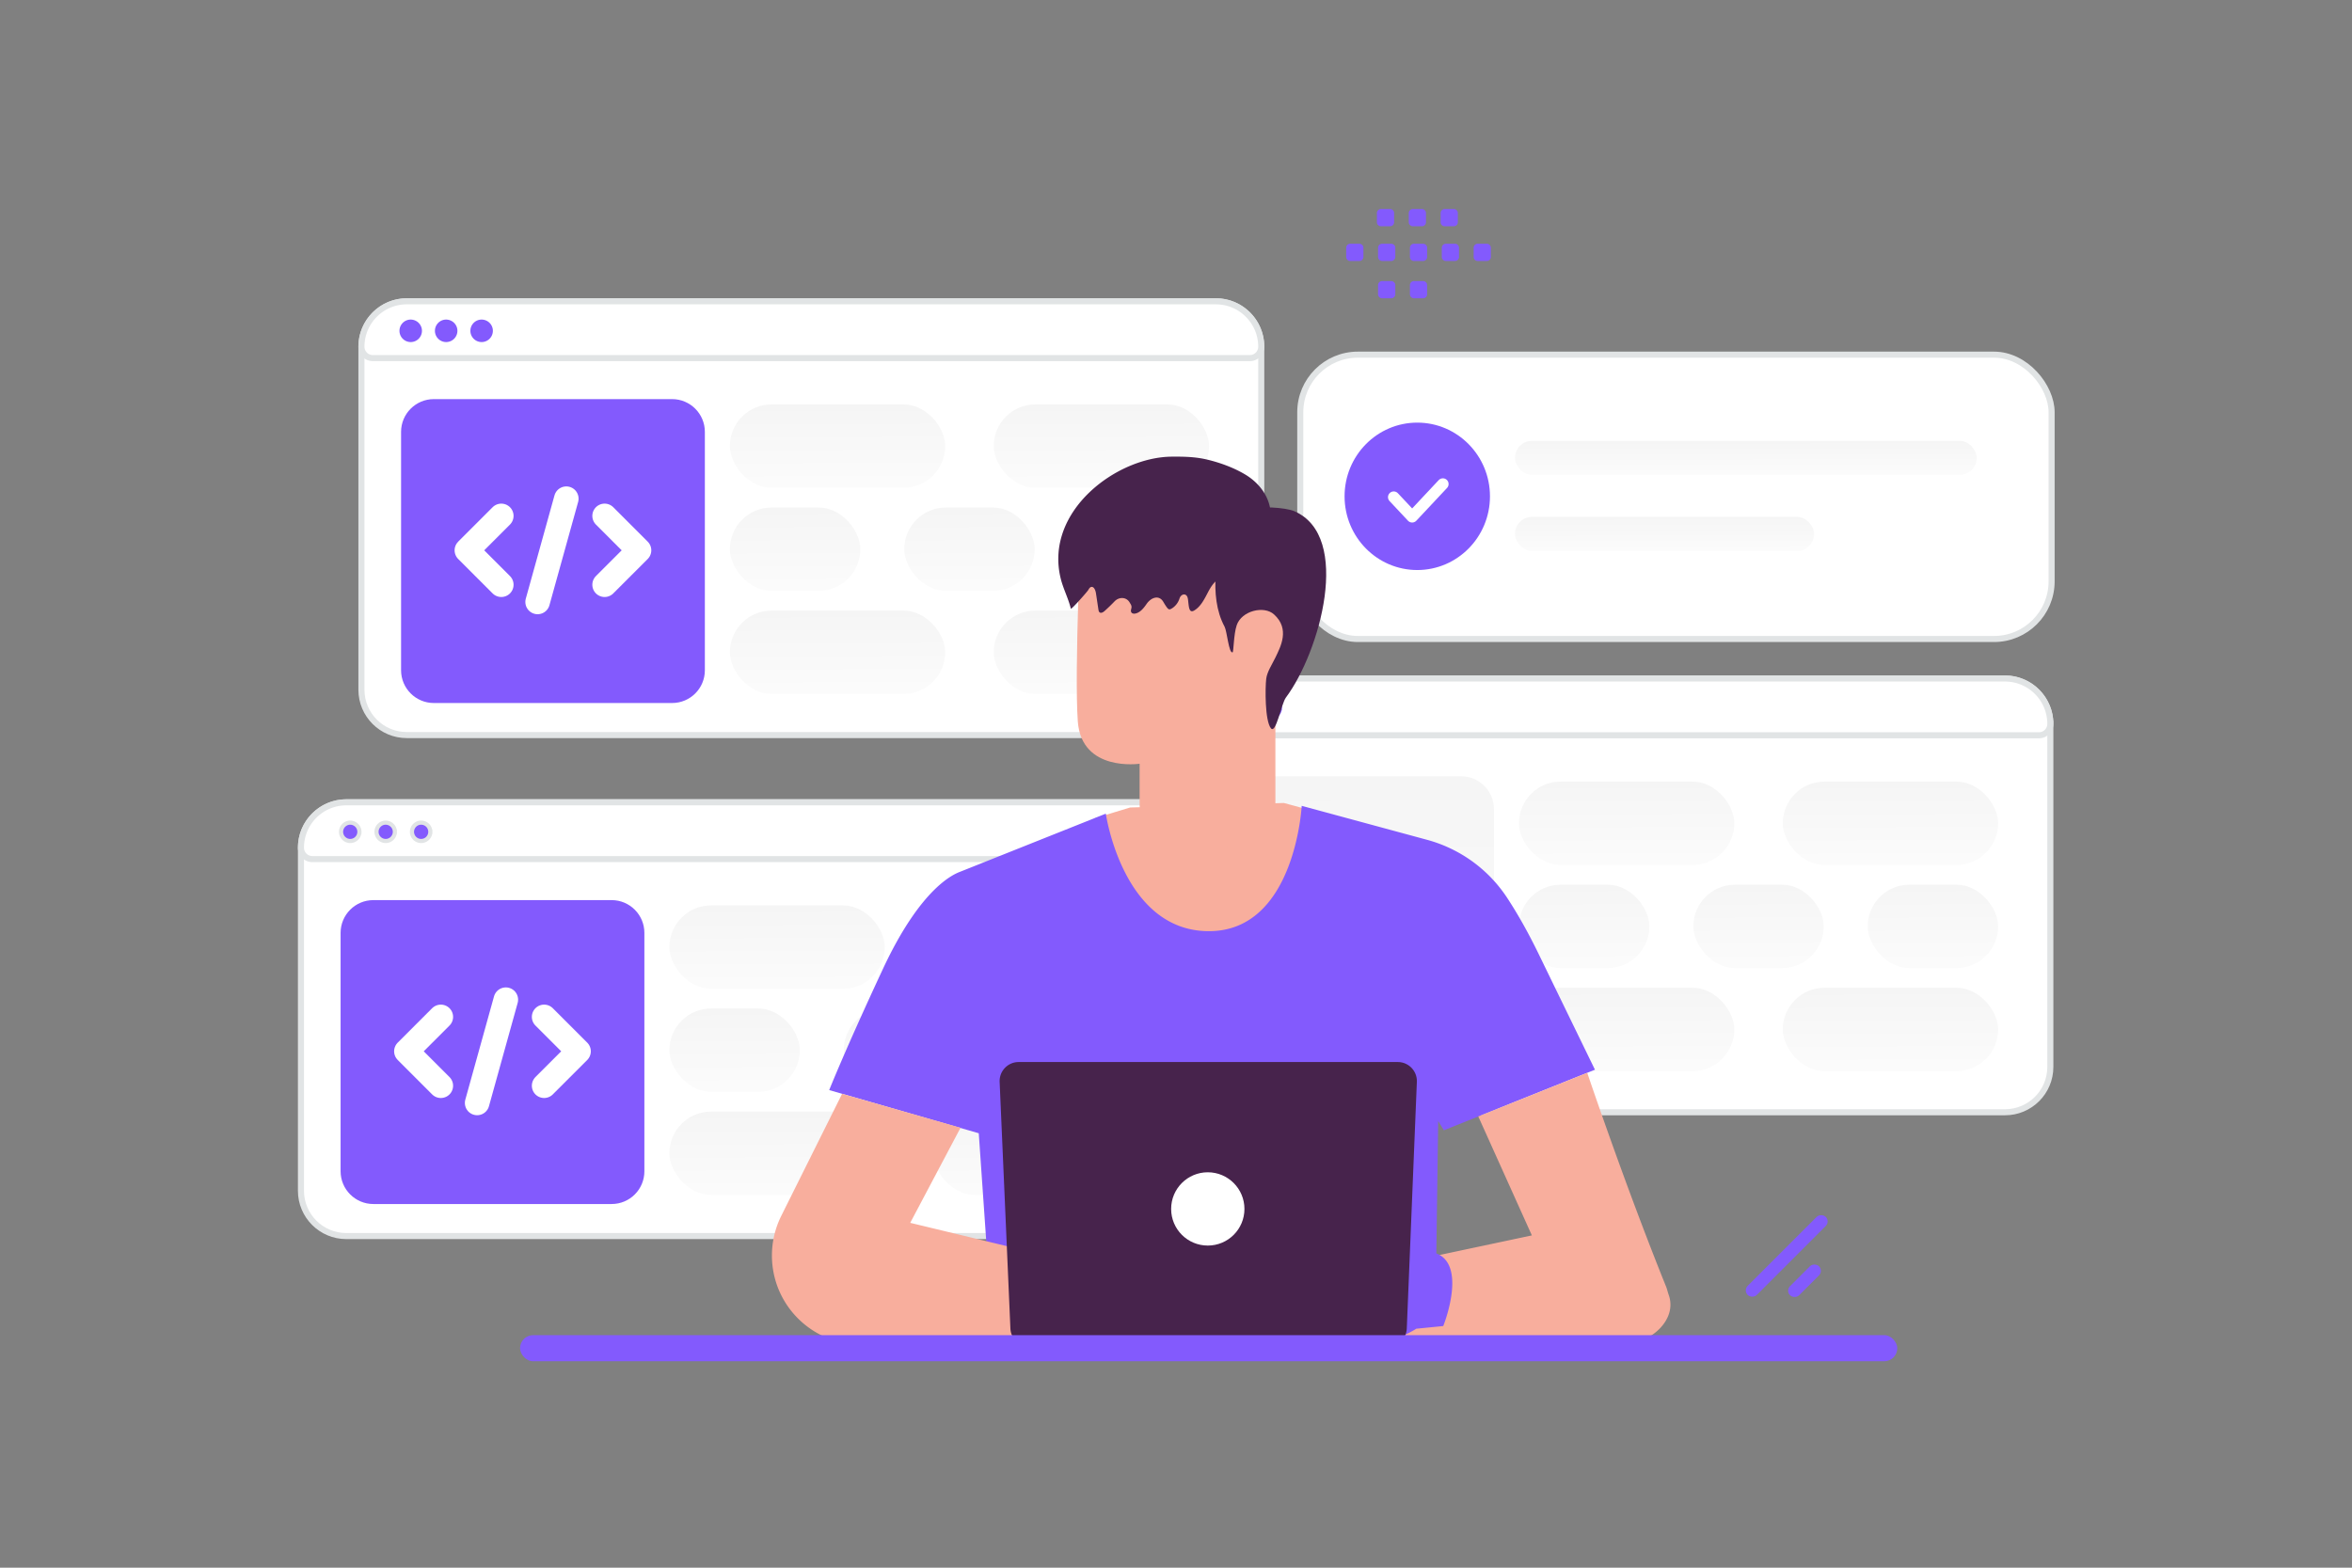 <svg width="900" height="600" viewBox="0 0 900 600" fill="none" xmlns="http://www.w3.org/2000/svg"><rect x="0" y="0" width="900" height="600" fill="#808080" stroke="none"/><path fill="transparent" d="M0 0h900v600H0z"/><rect x="497.551" y="135.737" width="287.503" height="108.825" rx="22.048" fill="#fff" stroke="#E1E4E5" stroke-width="2.321"/><rect x="579.715" y="168.709" width="176.687" height="13.051" rx="6.525" fill="url(#a)"/><rect x="579.715" y="197.822" width="114.445" height="13.051" rx="6.525" fill="url(#b)"/><path fill-rule="evenodd" clip-rule="evenodd" d="M542.323 218.167c-15.363 0-27.818-12.631-27.818-28.21s12.455-28.21 27.818-28.21c15.362 0 27.817 12.631 27.817 28.21s-12.455 28.21-27.817 28.21z" fill="#835afd"/><path d="m552.118 185.255-11.752 12.538-7.055-7.521" stroke="#fff" stroke-width="4.381" stroke-linecap="round" stroke-linejoin="round"/><path d="M459.482 324.443v131.29c0 9.591-7.775 17.348-17.364 17.348H132.524c-9.589 0-17.364-7.757-17.364-17.348v-131.29c0-9.594 7.777-17.374 17.364-17.374h309.594c9.587 0 17.364 7.78 17.364 17.374z" fill="#fff" stroke="#E1E4E5" stroke-width="2.321"/><path d="M234.053 460.812h-91.201c-6.905 0-12.521-5.62-12.521-12.528v-91.256c0-6.908 5.616-12.528 12.521-12.528h91.201c6.904 0 12.521 5.62 12.521 12.528v91.256c0 6.934-5.617 12.528-12.521 12.528z" fill="#835afd"/><path d="M459.482 324.443a4.357 4.357 0 0 1-4.357 4.356H119.517a4.357 4.357 0 0 1-4.357-4.356c0-9.594 7.777-17.374 17.364-17.374h309.594c9.587 0 17.364 7.78 17.364 17.374z" fill="#fff" stroke="#E1E4E5" stroke-width="2.321"/><path d="M137.529 318.361a3.52 3.52 0 0 1-3.511 3.513 3.52 3.52 0 0 1-3.511-3.513 3.52 3.52 0 0 1 3.507-3.514c1.945.024 3.515 1.588 3.515 3.514zm13.568-.001a3.52 3.52 0 0 1-3.511 3.514 3.52 3.52 0 0 1-3.51-3.514 3.519 3.519 0 0 1 3.506-3.513c1.945.023 3.515 1.588 3.515 3.513zm13.568 0a3.52 3.52 0 0 1-3.511 3.514 3.52 3.52 0 0 1-3.511-3.514 3.52 3.52 0 0 1 3.507-3.513c1.968.023 3.515 1.585 3.515 3.513z" fill="#835afd" stroke="#E1E4E5" stroke-width="1.583"/><rect x="256.152" y="346.524" width="82.39" height="31.912" rx="15.956" fill="url(#c)"/><rect x="256.152" y="425.432" width="82.39" height="31.912" rx="15.956" fill="url(#d)"/><rect x="256.152" y="385.978" width="49.898" height="31.912" rx="15.956" fill="url(#e)"/><rect x="322.876" y="385.978" width="49.898" height="31.912" rx="15.956" fill="url(#f)"/><rect x="389.601" y="385.978" width="49.898" height="31.912" rx="15.956" fill="url(#g)"/><rect x="357.109" y="346.524" width="82.39" height="31.912" rx="15.956" fill="url(#h)"/><rect x="357.109" y="425.432" width="82.39" height="31.912" rx="15.956" fill="url(#i)"/><path d="m168.682 415.543-13.175-13.176 13.175-13.175m39.527 0 13.176 13.175-13.176 13.176m-14.65-32.938-10.982 39.527" stroke="#fff" stroke-width="9.389" stroke-linecap="round" stroke-linejoin="round"/><path d="M784.569 277.058v131.289c0 9.592-7.775 17.349-17.363 17.349H457.611c-9.589 0-17.363-7.757-17.363-17.349V277.058c0-9.594 7.776-17.375 17.363-17.375h309.595c9.586 0 17.363 7.781 17.363 17.375z" fill="#fff" stroke="#E1E4E5" stroke-width="2.321"/><path d="M559.14 413.427h-91.201c-6.905 0-12.521-5.62-12.521-12.529v-91.255c0-6.909 5.616-12.529 12.521-12.529h91.201c6.904 0 12.521 5.62 12.521 12.529v91.255c0 6.935-5.617 12.529-12.521 12.529z" fill="url(#j)"/><path d="M784.569 277.058a4.357 4.357 0 0 1-4.356 4.356H444.604a4.356 4.356 0 0 1-4.356-4.356c0-9.594 7.776-17.375 17.363-17.375h309.595c9.586 0 17.363 7.781 17.363 17.375z" fill="#fff" stroke="#E1E4E5" stroke-width="2.321"/><path d="M462.616 270.975a3.52 3.52 0 0 1-3.511 3.513 3.52 3.52 0 0 1-3.511-3.513 3.52 3.52 0 0 1 3.506-3.514c1.946.024 3.516 1.588 3.516 3.514zm13.568-.001a3.52 3.52 0 0 1-3.511 3.514 3.52 3.52 0 0 1-3.511-3.514 3.52 3.52 0 0 1 3.507-3.513c1.945.023 3.515 1.588 3.515 3.513zm13.568 0a3.52 3.52 0 0 1-3.511 3.514 3.52 3.52 0 0 1-3.51-3.514 3.52 3.52 0 0 1 3.506-3.513c1.968.023 3.515 1.585 3.515 3.513z" fill="#835afd" stroke="#835afd" stroke-width="1.583"/><rect x="581.239" y="299.138" width="82.39" height="31.912" rx="15.956" fill="url(#k)"/><rect x="581.239" y="378.047" width="82.39" height="31.912" rx="15.956" fill="url(#l)"/><rect x="581.239" y="338.592" width="49.898" height="31.912" rx="15.956" fill="url(#m)"/><rect x="647.963" y="338.592" width="49.898" height="31.912" rx="15.956" fill="url(#n)"/><rect x="714.687" y="338.592" width="49.898" height="31.912" rx="15.956" fill="url(#o)"/><rect x="682.196" y="299.138" width="82.39" height="31.912" rx="15.956" fill="url(#p)"/><rect x="682.196" y="378.047" width="82.39" height="31.912" rx="15.956" fill="url(#q)"/><path d="m493.769 368.157-13.176-13.175 13.176-13.176m39.527 0 13.176 13.176-13.176 13.175m-14.651-32.937-10.982 39.526" stroke="#fff" stroke-width="9.389" stroke-linecap="round" stroke-linejoin="round"/><path d="M482.623 132.697v131.289c0 9.592-7.774 17.349-17.363 17.349H155.665c-9.588 0-17.363-7.757-17.363-17.349V132.697c0-9.594 7.777-17.375 17.363-17.375H465.26c9.587 0 17.363 7.781 17.363 17.375z" fill="#fff" stroke="#E1E4E5" stroke-width="2.321"/><path d="M257.195 269.065h-91.201c-6.905 0-12.521-5.619-12.521-12.528v-91.256c0-6.908 5.616-12.528 12.521-12.528h91.201c6.904 0 12.521 5.62 12.521 12.528v91.256c0 6.935-5.617 12.528-12.521 12.528z" fill="#835afd"/><path d="M482.623 132.697a4.356 4.356 0 0 1-4.356 4.356H142.658a4.357 4.357 0 0 1-4.356-4.356c0-9.594 7.777-17.375 17.363-17.375H465.26c9.587 0 17.363 7.781 17.363 17.375z" fill="#fff" stroke="#E1E4E5" stroke-width="2.321"/><path d="M160.671 126.613a3.52 3.52 0 0 1-3.511 3.514 3.52 3.52 0 0 1-3.511-3.514 3.52 3.52 0 0 1 3.507-3.513c1.945.024 3.515 1.588 3.515 3.513zm13.569.001a3.52 3.52 0 0 1-3.511 3.513 3.52 3.52 0 0 1-3.511-3.513 3.52 3.52 0 0 1 3.506-3.514c1.946.024 3.516 1.588 3.516 3.514zm13.567 0a3.52 3.52 0 0 1-3.511 3.513 3.52 3.52 0 0 1-3.51-3.513 3.52 3.52 0 0 1 3.506-3.514c1.968.024 3.515 1.585 3.515 3.514z" fill="#835afd" stroke="#835afd" stroke-width="1.583"/><rect x="279.294" y="154.777" width="82.39" height="31.912" rx="15.956" fill="url(#r)"/><rect x="279.294" y="233.686" width="82.39" height="31.912" rx="15.956" fill="url(#s)"/><rect x="279.294" y="194.231" width="49.898" height="31.912" rx="15.956" fill="url(#t)"/><rect x="346.019" y="194.231" width="49.898" height="31.912" rx="15.956" fill="url(#u)"/><rect x="412.743" y="194.231" width="49.898" height="31.912" rx="15.956" fill="url(#v)"/><rect x="380.251" y="154.777" width="82.39" height="31.912" rx="15.956" fill="url(#w)"/><rect x="380.251" y="233.686" width="82.39" height="31.912" rx="15.956" fill="url(#x)"/><path d="m191.824 223.796-13.175-13.175 13.175-13.176m39.527 0 13.176 13.176-13.176 13.175m-14.65-32.938-10.982 39.527" stroke="#fff" stroke-width="9.389" stroke-linecap="round" stroke-linejoin="round"/><path d="m418.888 313.175 13.538-4.118 58.854-1.732 13.273 3.623-1.732 32.343-30.028 19.159-29.126-.583-18.31-16.684-4.065-16.543-2.404-15.465z" fill="#F8AE9D"/><path d="M588.805 365.188c-4.26-8.783-8.342-15.835-11.983-21.403a53.345 53.345 0 0 0-30.717-22.357l-48.002-13.008s-2.492 47.967-35.507 47.967-39.448-44.98-39.448-44.98l-55.549 22.163c-1.909.742-14.793 5.196-29.78 37.345-14.281 30.611-20.52 46.287-20.52 46.287l57.228 16.526 3.57 51.466-1.219 29.391 173.698-.389-.972-33.598.725-51.519 2.174 3.517 57.811-23.188s-7.441-15.27-21.509-44.22z" fill="#835afd"/><path d="M456.987 330.287c14.088-.259 30.092-27.739 30.092-27.739l.919-70.587c.736-20.33-11.911-37.652-34.705-37.748l-2.116.096c-21.216 1.011-38.017 16.378-38.584 35.314-.536 17.622-.858 37.091-.168 46.497 1.441 19.469 23.653 16.183 23.653 16.183.046 0-.061 9.807 0 15.536.168 12.865 15.253 22.886 20.909 22.448z" fill="#F8AE9D"/><path d="M480.959 235.833c.388-.184 15.562-5.252 15.901 9.736.339 14.989-15.546 12.225-15.578 11.795-.032-.43-.323-21.531-.323-21.531zM322.231 418.635l-23.277 46.712a34.065 34.065 0 0 0-3.535 16.843c.884 18.133 15.854 32.396 34.005 32.396l67.297-1.058 2.373-33.265-50.794-12.248 19.246-36.39-45.315-12.99zm285.132-8.041s14.439 42.894 30.187 81.882c.318.778.671 2.227.954 3.023 3.552 9.667-7.14 19.087-17.939 19.087l-91.003-.159v-29.586l56.61-12.018-20.502-45.528 41.693-16.701z" fill="#F8AE9D"/><path d="M424.968 483.48c.017.106 2.085-.548 5.532-.76 3.428-.23 8.289.159 13.131 2.227 4.843 2.068 8.501 5.302 10.693 7.935 2.227 2.634 3.181 4.595 3.27 4.525.035-.018-.177-.513-.654-1.361a26.731 26.731 0 0 0-2.316-3.411c-2.156-2.74-5.832-6.098-10.781-8.201-4.948-2.103-9.915-2.456-13.379-2.103a25.339 25.339 0 0 0-4.065.689c-.936.23-1.449.424-1.431.46zm3.11-7.158c.036.141 2.139-.901 5.762-1.007 3.606-.16 8.678.936 13.415 3.799 4.736 2.881 8.289 6.522 10.798 9.138 1.202 1.272 2.192 2.333 2.969 3.146.707.742 1.096 1.149 1.132 1.113.035-.018-.319-.477-.973-1.255a105.506 105.506 0 0 0-2.827-3.269c-2.457-2.687-5.992-6.416-10.817-9.35-4.825-2.916-10.038-3.976-13.715-3.711-1.838.106-3.305.442-4.277.777-.495.142-.848.318-1.095.425-.248.106-.372.176-.372.194z" fill="#835afd"/><path d="M548.702 479.414h-13.061s-29.48-10.657-35.542-9.632c-5.461.919-25.45 14.192-29.374 16.825-.442.301-.76.707-.954 1.202a4.281 4.281 0 0 0 2.386 5.444l.406.177-.176.6a7.146 7.146 0 0 0-.301 2.386c.141 2.811 3.924 3.659 5.355 1.238l-.76 1.343a3.342 3.342 0 0 0-.424 1.785l.071 1.219a3.28 3.28 0 0 0 2.262 2.934 3.243 3.243 0 0 0 3.429-.901c2.527-2.793 8.006-8.378 11.718-8.996 3.287-.548 8.783-.619 12.106-.601a4.078 4.078 0 0 1 3.8 2.616c-2.192.159-17.515 8.147-22.941 11.01-1.679.884-2.934 2.475-3.146 4.366-.194 1.697.654 3.482 4.012 2.686 7.211-1.679 20.166-7.635 20.166-7.635s6.681-1.909 11.011 1.149c6.097 4.295 8.89 5.868 14.121 4.136 5.232-1.732 9.085-4.224 9.085-4.224l10.304-1.025c.035 0 9.773-24.355-3.553-28.102z" fill="#835afd"/><path d="M509.766 484.398c-.018.106-2.085-.547-5.532-.76-3.429-.229-8.289.16-13.131 2.227-4.843 2.068-8.502 5.302-10.693 7.936-2.227 2.633-3.181 4.595-3.27 4.524-.035-.017.177-.512.654-1.361a26.598 26.598 0 0 1 2.315-3.411c2.157-2.739 5.833-6.097 10.781-8.2 4.949-2.103 9.915-2.457 13.38-2.103 1.732.159 3.128.441 4.064.689.937.247 1.45.424 1.432.459zm-3.111-7.157c-.035.141-2.138-.902-5.761-1.008-3.606-.159-8.678.937-13.415 3.8-4.736 2.881-8.289 6.522-10.798 9.137-1.202 1.273-2.192 2.333-2.97 3.146-.707.743-1.095 1.149-1.131 1.114-.035-.018.318-.477.972-1.255.654-.795 1.609-1.909 2.828-3.27 2.457-2.686 5.991-6.415 10.816-9.349 4.825-2.916 10.039-3.977 13.715-3.712 1.838.106 3.305.442 4.277.778.495.141.849.318 1.096.424.248.106.371.177.371.195z" fill="#835afd"/><path d="M531.029 515.416H393.898a7.263 7.263 0 0 1-7.264-6.964l-4.118-94.378c-.177-4.135 3.128-7.6 7.264-7.6h145.102c4.135 0 7.44 3.447 7.281 7.583l-3.853 94.395c-.159 3.889-3.375 6.964-7.281 6.964z" fill="#47234C"/><path d="M476.188 462.692c0 7.754-6.27 14.023-14.024 14.023s-14.023-6.269-14.023-14.023 6.269-14.024 14.023-14.024 14.024 6.303 14.024 14.024z" fill="#fff"/><path fill="#F8AE9D" d="M475.657 263.141h12.372v53.021h-12.372z"/><path d="M480.513 215.764c-2.229 2.877-6.161 3.511-9.399 4.08-4.354.764-6.508 2.356-8.768 6.63-1.431 2.731-2.862 5.721-5.423 7.2-2.082 1.207-2.006-1.871-2.336-4.255a5.494 5.494 0 0 0-.128-.627c-.504-1.903-2.529-1.578-3.124.299-.542 1.69-1.702 3.12-3.179 3.917-.241.13-.497.243-.753.195-.346-.049-.617-.374-.843-.667-.474-.612-.944-1.39-1.43-2.214-1.597-2.708-4.62-1.74-6.404.849-1.114 1.609-2.44 3.267-4.263 3.641-.587.13-1.325.032-1.596-.537-.347-.698.195-1.397.105-2.112-.075-.667-.362-.959-.678-1.528-1.241-2.207-4.082-2.287-5.828-.454a64.452 64.452 0 0 1-3.798 3.672c-.557.487-1.371.975-1.928.487-.301-.26-.376-.698-.437-1.121-.316-2.064-.617-4.128-.934-6.192-.18-1.154-.798-2.665-1.853-2.373-.512.147-.813.683-1.099 1.17-.347.618-6.538 7.655-6.658 7.119-.965-3.998-2.938-7.639-3.902-11.637-6.236-25.726 21.436-46.415 42.57-46.529 4.7-.032 8.994.044 13.558 1.133 4.866 1.17 10.002 3.028 14.416 5.644 6.191 3.657 10.876 10.304 9.671 18.235" fill="#47234C"/><path d="M469.398 207.068c-3.109 3.414-3.933 8.218-4.222 12.756-.427 6.844.152 13.954 3.414 20.029.93 1.73 1.616 10.288 3.049 9.815.458-.147.381-6.784 1.586-10.362 1.859-5.543 10.427-7.656 14.283-4.153 6.159 5.572 2.546 12.342.503 16.555-1.219 2.543-3.155 5.396-3.491 8.086-.411 3.444-.533 15.994 1.784 18.92 1.936 2.454 3.994-9.401 5.747-11.736 12.973-17.398 25.412-61.699 3.262-71.307-3.369-1.464-13.765-2.217-16.921-.355" fill="#47234C"/><path fill-rule="evenodd" clip-rule="evenodd" d="M568.947 99.883h-3.516c-.85 0-1.534-.692-1.534-1.535v-3.515c0-.85.691-1.535 1.534-1.535h3.516a1.54 1.54 0 0 1 1.534 1.535v3.515a1.53 1.53 0 0 1-1.534 1.535zm-12.189 0h-3.516a1.54 1.54 0 0 1-1.534-1.535v-3.515c0-.85.692-1.535 1.534-1.535h3.516a1.54 1.54 0 0 1 1.534 1.535v3.515a1.54 1.54 0 0 1-1.534 1.535zm-12.197 0h-3.516a1.54 1.54 0 0 1-1.534-1.535v-3.515c0-.85.691-1.535 1.534-1.535h3.516a1.54 1.54 0 0 1 1.534 1.535v3.515a1.53 1.53 0 0 1-1.534 1.535zm-12.19 0h-3.516a1.54 1.54 0 0 1-1.534-1.535v-3.515c0-.85.692-1.535 1.534-1.535h3.516c.85 0 1.542.692 1.542 1.535v3.515a1.552 1.552 0 0 1-1.542 1.535zm-12.189 0h-3.516c-.85 0-1.541-.692-1.541-1.535v-3.515c0-.85.691-1.535 1.541-1.535h3.516a1.54 1.54 0 0 1 1.535 1.535v3.515a1.54 1.54 0 0 1-1.535 1.535zm36.129-13.291h-3.515a1.54 1.54 0 0 1-1.535-1.535v-3.523A1.54 1.54 0 0 1 552.796 80h3.515c.85 0 1.535.692 1.535 1.534v3.516a1.533 1.533 0 0 1-1.535 1.542zm-12.189 0h-3.516a1.54 1.54 0 0 1-1.534-1.535v-3.523A1.54 1.54 0 0 1 540.606 80h3.516a1.54 1.54 0 0 1 1.534 1.534v3.516a1.532 1.532 0 0 1-1.534 1.542zm-12.189 0h-3.516c-.85 0-1.542-.692-1.542-1.535v-3.523c0-.842.692-1.534 1.542-1.534h3.516a1.54 1.54 0 0 1 1.534 1.534v3.516c0 .85-.691 1.542-1.534 1.542zm12.628 27.57h-3.516a1.54 1.54 0 0 1-1.534-1.535v-3.515c0-.85.691-1.535 1.534-1.535h3.516a1.54 1.54 0 0 1 1.534 1.535v3.515a1.531 1.531 0 0 1-1.534 1.535zm-12.19 0h-3.516a1.54 1.54 0 0 1-1.534-1.535v-3.515c0-.85.692-1.535 1.534-1.535h3.516c.85 0 1.542.692 1.542 1.535v3.515a1.552 1.552 0 0 1-1.542 1.535z" fill="#835afd"/><rect x="199" y="511" width="527" height="10" rx="5" fill="#835afd"/><rect x="667.014" y="493.877" width="42.252" height="4.923" rx="2.461" transform="rotate(-45 667.014 493.877)" fill="#835afd"/><rect x="683.214" y="493.992" width="15.688" height="4.923" rx="2.461" transform="rotate(-45 683.214 493.992)" fill="#835afd"/><defs><linearGradient id="m" x1="607.252" y1="388.396" x2="606.622" y2="303.871" gradientUnits="userSpaceOnUse"><stop stop-color="#fff"/><stop offset="1" stop-color="#EEE"/></linearGradient><linearGradient id="a" x1="671.826" y1="189.077" x2="671.796" y2="154.507" gradientUnits="userSpaceOnUse"><stop stop-color="#fff"/><stop offset="1" stop-color="#EEE"/></linearGradient><linearGradient id="c" x1="299.104" y1="396.327" x2="298.723" y2="311.8" gradientUnits="userSpaceOnUse"><stop stop-color="#fff"/><stop offset="1" stop-color="#EEE"/></linearGradient><linearGradient id="d" x1="299.104" y1="475.236" x2="298.723" y2="390.708" gradientUnits="userSpaceOnUse"><stop stop-color="#fff"/><stop offset="1" stop-color="#EEE"/></linearGradient><linearGradient id="e" x1="282.165" y1="435.781" x2="281.536" y2="351.257" gradientUnits="userSpaceOnUse"><stop stop-color="#fff"/><stop offset="1" stop-color="#EEE"/></linearGradient><linearGradient id="f" x1="348.889" y1="435.781" x2="348.26" y2="351.257" gradientUnits="userSpaceOnUse"><stop stop-color="#fff"/><stop offset="1" stop-color="#EEE"/></linearGradient><linearGradient id="g" x1="415.614" y1="435.781" x2="414.985" y2="351.257" gradientUnits="userSpaceOnUse"><stop stop-color="#fff"/><stop offset="1" stop-color="#EEE"/></linearGradient><linearGradient id="h" x1="400.061" y1="396.327" x2="399.68" y2="311.8" gradientUnits="userSpaceOnUse"><stop stop-color="#fff"/><stop offset="1" stop-color="#EEE"/></linearGradient><linearGradient id="i" x1="400.061" y1="475.236" x2="399.68" y2="390.708" gradientUnits="userSpaceOnUse"><stop stop-color="#fff"/><stop offset="1" stop-color="#EEE"/></linearGradient><linearGradient id="j" x1="516.018" y1="478.638" x2="512.429" y2="170.586" gradientUnits="userSpaceOnUse"><stop stop-color="#fff"/><stop offset="1" stop-color="#EEE"/></linearGradient><linearGradient id="k" x1="624.19" y1="348.941" x2="623.809" y2="264.414" gradientUnits="userSpaceOnUse"><stop stop-color="#fff"/><stop offset="1" stop-color="#EEE"/></linearGradient><linearGradient id="l" x1="624.19" y1="427.85" x2="623.809" y2="343.323" gradientUnits="userSpaceOnUse"><stop stop-color="#fff"/><stop offset="1" stop-color="#EEE"/></linearGradient><linearGradient id="b" x1="639.377" y1="218.19" x2="639.332" y2="183.621" gradientUnits="userSpaceOnUse"><stop stop-color="#fff"/><stop offset="1" stop-color="#EEE"/></linearGradient><linearGradient id="n" x1="673.976" y1="388.396" x2="673.347" y2="303.871" gradientUnits="userSpaceOnUse"><stop stop-color="#fff"/><stop offset="1" stop-color="#EEE"/></linearGradient><linearGradient id="o" x1="740.7" y1="388.396" x2="740.071" y2="303.871" gradientUnits="userSpaceOnUse"><stop stop-color="#fff"/><stop offset="1" stop-color="#EEE"/></linearGradient><linearGradient id="p" x1="725.148" y1="348.941" x2="724.766" y2="264.414" gradientUnits="userSpaceOnUse"><stop stop-color="#fff"/><stop offset="1" stop-color="#EEE"/></linearGradient><linearGradient id="q" x1="725.148" y1="427.85" x2="724.766" y2="343.323" gradientUnits="userSpaceOnUse"><stop stop-color="#fff"/><stop offset="1" stop-color="#EEE"/></linearGradient><linearGradient id="r" x1="322.246" y1="204.58" x2="321.865" y2="120.053" gradientUnits="userSpaceOnUse"><stop stop-color="#fff"/><stop offset="1" stop-color="#EEE"/></linearGradient><linearGradient id="s" x1="322.246" y1="283.489" x2="321.865" y2="198.961" gradientUnits="userSpaceOnUse"><stop stop-color="#fff"/><stop offset="1" stop-color="#EEE"/></linearGradient><linearGradient id="t" x1="305.307" y1="244.034" x2="304.678" y2="159.51" gradientUnits="userSpaceOnUse"><stop stop-color="#fff"/><stop offset="1" stop-color="#EEE"/></linearGradient><linearGradient id="u" x1="372.032" y1="244.034" x2="371.402" y2="159.51" gradientUnits="userSpaceOnUse"><stop stop-color="#fff"/><stop offset="1" stop-color="#EEE"/></linearGradient><linearGradient id="v" x1="438.756" y1="244.034" x2="438.127" y2="159.51" gradientUnits="userSpaceOnUse"><stop stop-color="#fff"/><stop offset="1" stop-color="#EEE"/></linearGradient><linearGradient id="w" x1="423.203" y1="204.58" x2="422.822" y2="120.053" gradientUnits="userSpaceOnUse"><stop stop-color="#fff"/><stop offset="1" stop-color="#EEE"/></linearGradient><linearGradient id="x" x1="423.203" y1="283.489" x2="422.822" y2="198.961" gradientUnits="userSpaceOnUse"><stop stop-color="#fff"/><stop offset="1" stop-color="#EEE"/></linearGradient></defs></svg>